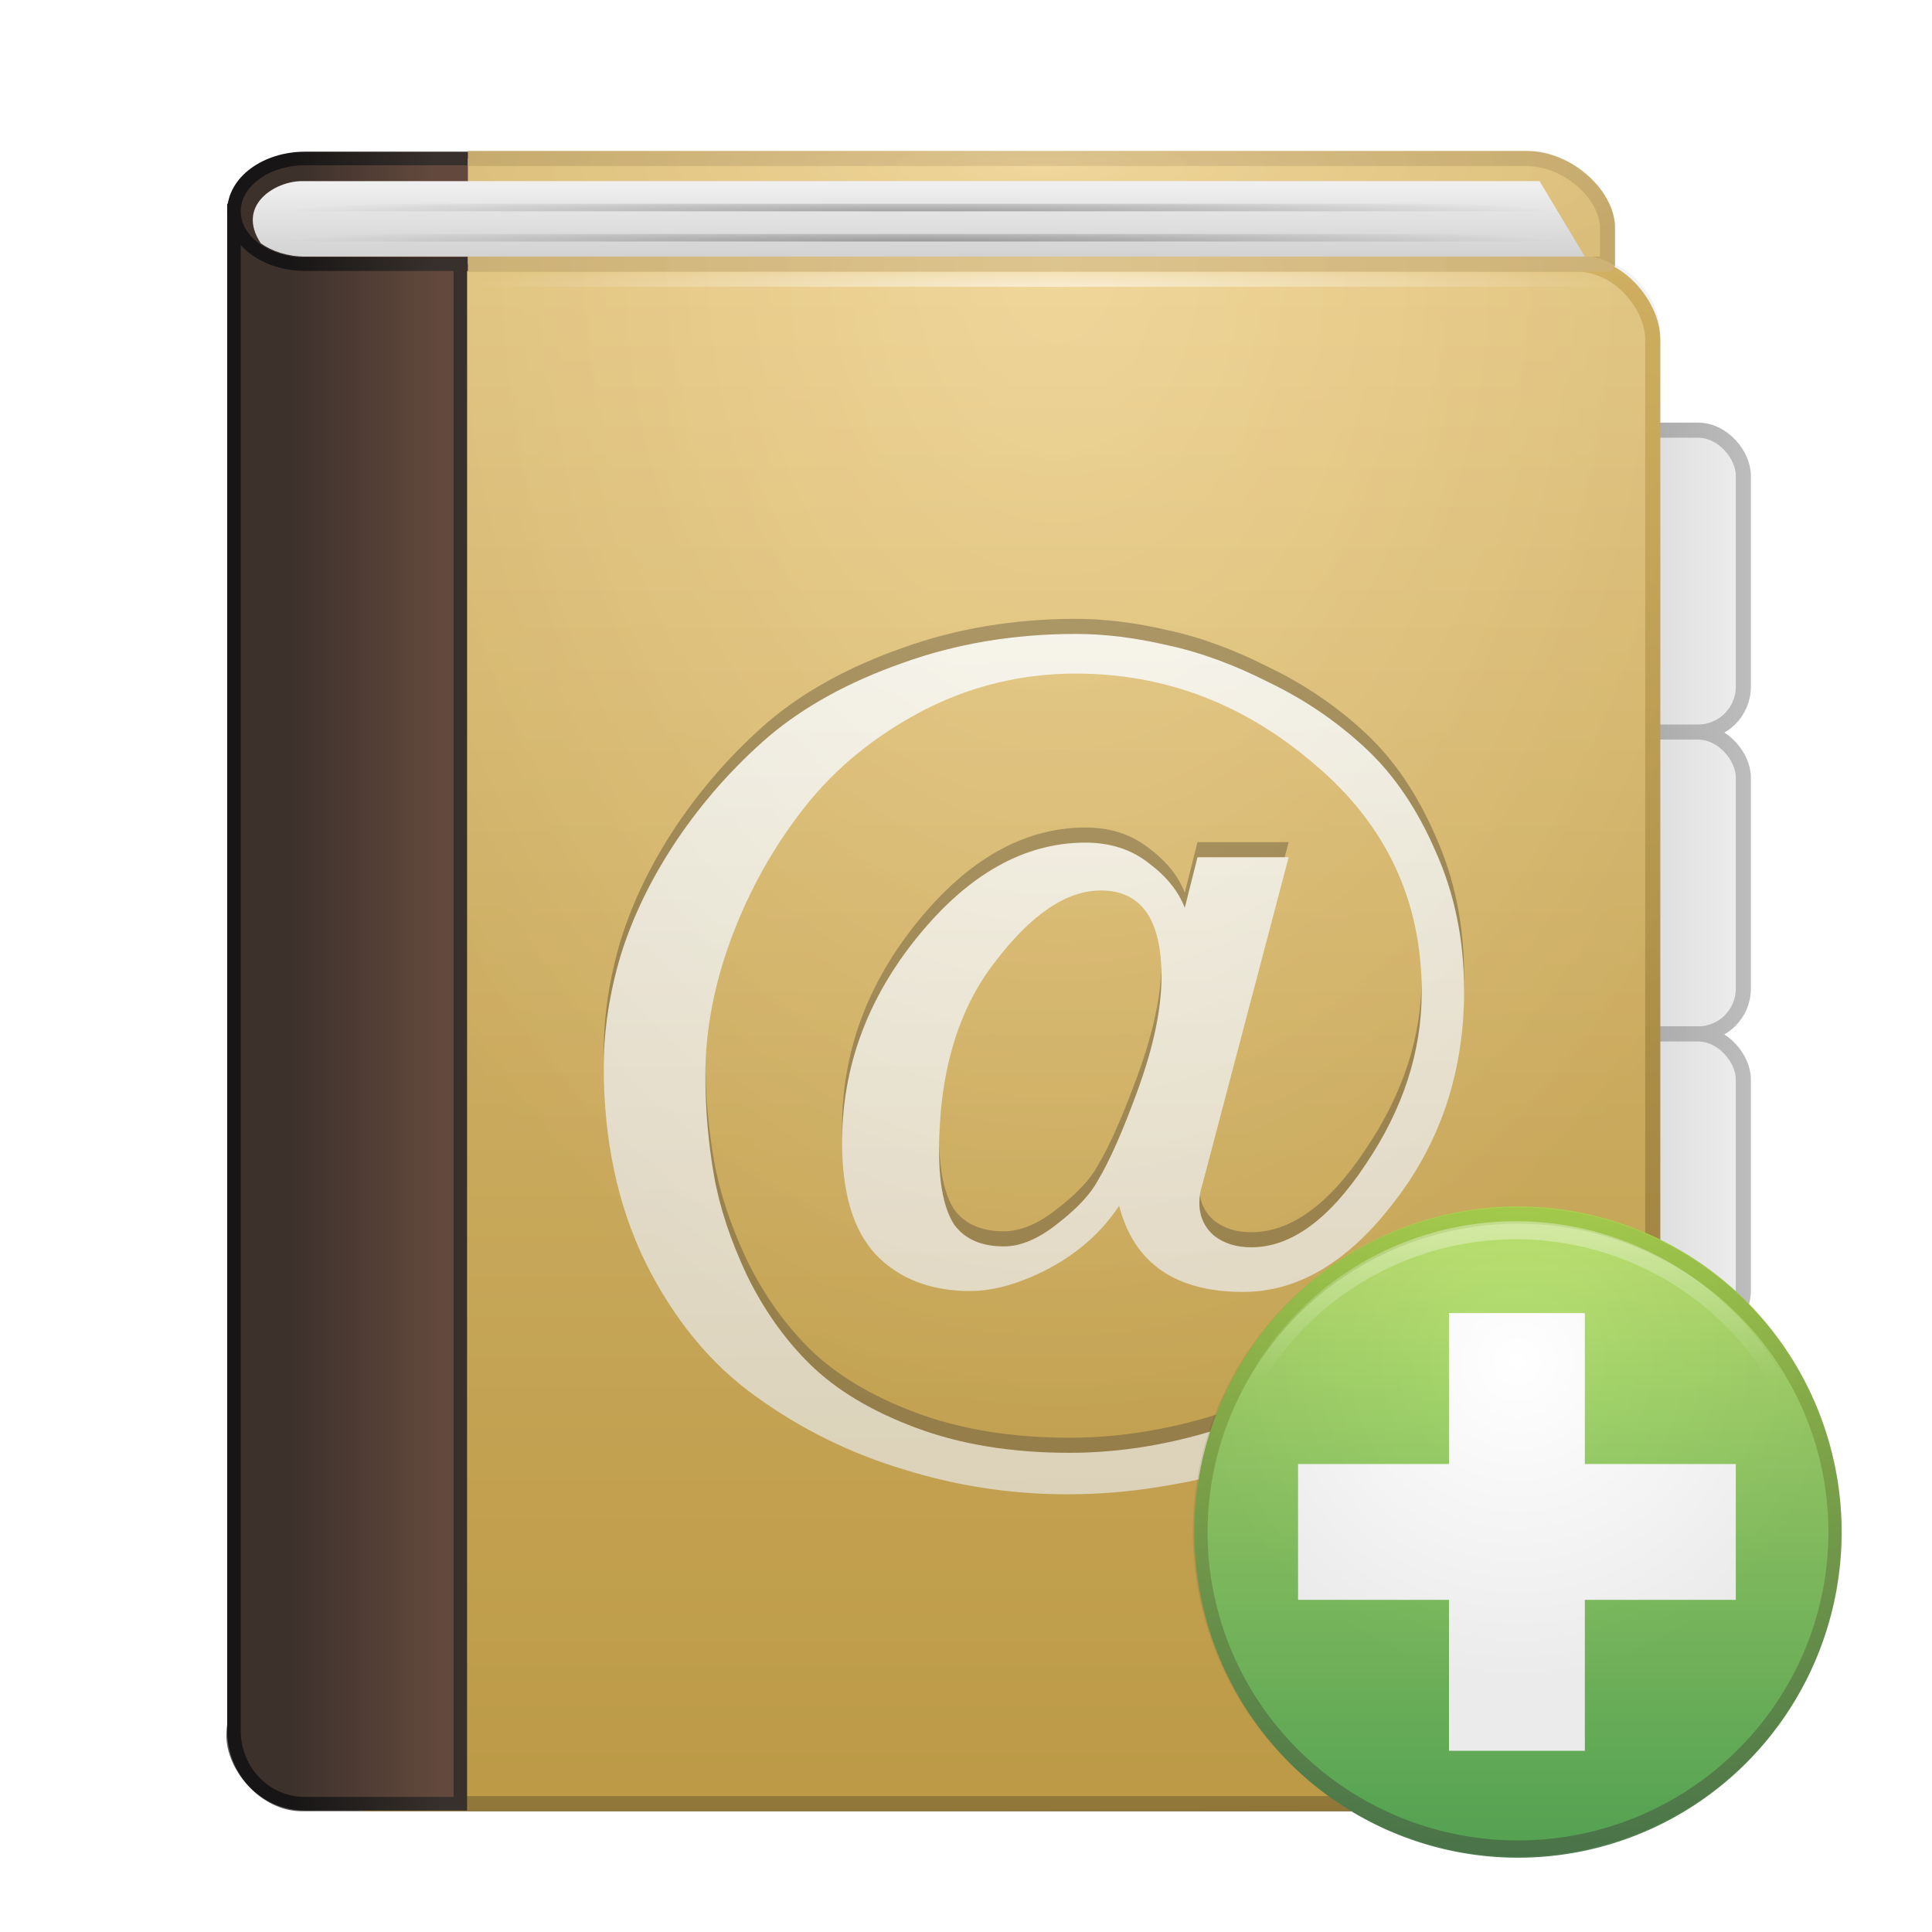 <?xml version="1.0" encoding="UTF-8" standalone="no"?>
<!-- Created with Inkscape (http://www.inkscape.org/) -->

<svg
   xmlns:svg="http://www.w3.org/2000/svg"
   xmlns="http://www.w3.org/2000/svg"
   xmlns:xlink="http://www.w3.org/1999/xlink"
   version="1.0"
   width="128"
   height="128"
   id="svg11300"
   style="display:inline;enable-background:new">
  <title
     id="title2897">Candy Icon Theme</title>
  <defs
     id="defs3">
    <linearGradient
       id="linearGradient3835">
      <stop
         id="stop3837"
         style="stop-color:#000000;stop-opacity:1"
         offset="0" />
      <stop
         id="stop3839"
         style="stop-color:#000000;stop-opacity:0"
         offset="1" />
    </linearGradient>
    <linearGradient
       id="linearGradient4055">
      <stop
         id="stop4057"
         style="stop-color:#bebebe;stop-opacity:1"
         offset="0" />
      <stop
         id="stop4059"
         style="stop-color:#a0a0a0;stop-opacity:1"
         offset="1" />
    </linearGradient>
    <linearGradient
       id="linearGradient4007">
      <stop
         id="stop4009"
         style="stop-color:#f0f0f0;stop-opacity:1"
         offset="0" />
      <stop
         id="stop4011"
         style="stop-color:#d2d2d2;stop-opacity:1"
         offset="1" />
    </linearGradient>
    <linearGradient
       id="linearGradient4001">
      <stop
         id="stop4003"
         style="stop-color:#63493d;stop-opacity:1"
         offset="0" />
      <stop
         id="stop4005"
         style="stop-color:#3d312c;stop-opacity:1"
         offset="1" />
    </linearGradient>
    <linearGradient
       id="linearGradient3995">
      <stop
         id="stop3997"
         style="stop-color:#38302c;stop-opacity:1"
         offset="0" />
      <stop
         id="stop3999"
         style="stop-color:#171515;stop-opacity:1"
         offset="1" />
    </linearGradient>
    <linearGradient
       id="linearGradient3867">
      <stop
         id="stop3869"
         style="stop-color:#ffffff;stop-opacity:1"
         offset="0" />
      <stop
         id="stop3871"
         style="stop-color:#ffffff;stop-opacity:0"
         offset="1" />
    </linearGradient>
    <linearGradient
       id="linearGradient3857">
      <stop
         id="stop3859"
         style="stop-color:#000000;stop-opacity:0"
         offset="0" />
      <stop
         id="stop3861"
         style="stop-color:#000000;stop-opacity:1"
         offset="1" />
    </linearGradient>
    <linearGradient
       id="linearGradient3847">
      <stop
         id="stop3849"
         style="stop-color:#fcf9ee;stop-opacity:1"
         offset="0" />
      <stop
         id="stop3851"
         style="stop-color:#efe4c9;stop-opacity:1"
         offset="1" />
    </linearGradient>
    <linearGradient
       id="linearGradient3839">
      <stop
         id="stop3841"
         style="stop-color:#d9b45b;stop-opacity:1"
         offset="0" />
      <stop
         id="stop3843"
         style="stop-color:#9c803e;stop-opacity:1"
         offset="1" />
    </linearGradient>
    <linearGradient
       id="linearGradient3817">
      <stop
         id="stop3819"
         style="stop-color:#edcd83;stop-opacity:1"
         offset="0" />
      <stop
         id="stop3821"
         style="stop-color:#cba64b;stop-opacity:1"
         offset="1" />
    </linearGradient>
    <filter
       x="-0.073"
       y="-0.693"
       width="1.146"
       height="2.386"
       color-interpolation-filters="sRGB"
       id="filter3846">
      <feGaussianBlur
         stdDeviation="2.888"
         id="feGaussianBlur3848" />
    </filter>
    <radialGradient
       cx="64"
       cy="60"
       r="42.5"
       fx="64"
       fy="60"
       id="radialGradient3207"
       xlink:href="#linearGradient3835"
       gradientUnits="userSpaceOnUse"
       gradientTransform="matrix(1,0,0,0.024,0,16.588)" />
    <radialGradient
       cx="64"
       cy="60"
       r="42.5"
       fx="64"
       fy="60"
       id="radialGradient3210"
       xlink:href="#linearGradient3835"
       gradientUnits="userSpaceOnUse"
       gradientTransform="matrix(1,0,0,0.024,0,18.588)" />
    <linearGradient
       x1="58"
       y1="16"
       x2="58"
       y2="21"
       id="linearGradient3213"
       xlink:href="#linearGradient4007"
       gradientUnits="userSpaceOnUse" />
    <radialGradient
       cx="72"
       cy="-10.2"
       r="38"
       fx="72"
       fy="-10.2"
       id="radialGradient3216"
       xlink:href="#linearGradient3857"
       gradientUnits="userSpaceOnUse"
       gradientTransform="matrix(1.132,4.2003676e-7,-8.7914676e-8,0.237,-9.474,17.416)" />
    <radialGradient
       cx="157"
       cy="28.5"
       r="19"
       fx="157"
       fy="28.5"
       id="radialGradient3219"
       xlink:href="#linearGradient3867"
       gradientUnits="userSpaceOnUse"
       gradientTransform="matrix(2.026,0,0,0.105,-245.632,20)" />
    <radialGradient
       cx="72.462"
       cy="29.522"
       r="41"
       fx="72.462"
       fy="29.522"
       id="radialGradient3222"
       xlink:href="#linearGradient3867"
       gradientUnits="userSpaceOnUse"
       gradientTransform="matrix(1.356,-0.006,0.008,1.913,-25.475,-35.055)" />
    <radialGradient
       cx="72"
       cy="-10.2"
       r="38"
       fx="72"
       fy="-10.2"
       id="radialGradient3225"
       xlink:href="#linearGradient3867"
       gradientUnits="userSpaceOnUse"
       gradientTransform="matrix(1.132,4.2003676e-7,-8.7914676e-8,0.237,-9.474,17.416)" />
    <radialGradient
       cx="72.462"
       cy="29.522"
       r="41"
       fx="72.462"
       fy="29.522"
       id="radialGradient3228"
       xlink:href="#linearGradient3857"
       gradientUnits="userSpaceOnUse"
       gradientTransform="matrix(1.356,-0.006,0.008,1.913,-25.475,-35.055)" />
    <linearGradient
       x1="143.886"
       y1="6.077"
       x2="140.343"
       y2="6.154"
       id="linearGradient3232"
       xlink:href="#linearGradient4001"
       gradientUnits="userSpaceOnUse"
       gradientTransform="matrix(2.429,0,0,2.333,-317.857,1.667)" />
    <linearGradient
       x1="144"
       y1="7"
       x2="140"
       y2="7"
       id="linearGradient3234"
       xlink:href="#linearGradient3995"
       gradientUnits="userSpaceOnUse"
       gradientTransform="matrix(2.429,0,0,2.333,-317.857,1.667)" />
    <linearGradient
       x1="11.417"
       y1="26.024"
       x2="6.75"
       y2="26.024"
       id="linearGradient3237"
       xlink:href="#linearGradient4001"
       gradientUnits="userSpaceOnUse"
       gradientTransform="matrix(2.143,0,0,2.482,7.786,9.327)" />
    <linearGradient
       x1="144"
       y1="26"
       x2="140"
       y2="26"
       id="linearGradient3239"
       xlink:href="#linearGradient3995"
       gradientUnits="userSpaceOnUse"
       gradientTransform="matrix(2.5,0,0,2.543,-327.75,0.186)" />
    <linearGradient
       x1="72.878"
       y1="42.646"
       x2="73.182"
       y2="102.354"
       id="linearGradient3242"
       xlink:href="#linearGradient3847"
       gradientUnits="userSpaceOnUse"
       gradientTransform="matrix(0.966,0,0,0.966,3.389,4.458)" />
    <linearGradient
       x1="158"
       y1="8"
       x2="158"
       y2="49"
       id="linearGradient3246"
       xlink:href="#linearGradient3817"
       gradientUnits="userSpaceOnUse"
       gradientTransform="matrix(2.5,0,0,2.55,-326.25,-0.175)" />
    <linearGradient
       x1="162.015"
       y1="8"
       x2="162.642"
       y2="49"
       id="linearGradient3248"
       xlink:href="#linearGradient3839"
       gradientUnits="userSpaceOnUse"
       gradientTransform="matrix(2.5,0,0,2.55,-326.25,-0.175)" />
    <linearGradient
       x1="179"
       y1="26"
       x2="174"
       y2="26"
       id="linearGradient3251"
       xlink:href="#linearGradient4007"
       gradientUnits="userSpaceOnUse"
       gradientTransform="matrix(2.4,0,0,2.5,-309.9,1.25)" />
    <linearGradient
       x1="179"
       y1="30"
       x2="174"
       y2="30"
       id="linearGradient3253"
       xlink:href="#linearGradient4055"
       gradientUnits="userSpaceOnUse"
       gradientTransform="matrix(2.4,0,0,2.5,-309.9,1.25)" />
    <linearGradient
       x1="179"
       y1="26"
       x2="174"
       y2="26"
       id="linearGradient3256"
       xlink:href="#linearGradient4007"
       gradientUnits="userSpaceOnUse"
       gradientTransform="matrix(2.4,0,0,2.5,-309.9,1.25)" />
    <linearGradient
       x1="179"
       y1="30"
       x2="174"
       y2="30"
       id="linearGradient3258"
       xlink:href="#linearGradient4055"
       gradientUnits="userSpaceOnUse"
       gradientTransform="matrix(2.4,0,0,2.5,-309.9,1.25)" />
    <linearGradient
       x1="179"
       y1="26"
       x2="174"
       y2="26"
       id="linearGradient3261"
       xlink:href="#linearGradient4007"
       gradientUnits="userSpaceOnUse"
       gradientTransform="matrix(2.4,0,0,2.5,-309.9,1.25)" />
    <linearGradient
       x1="179"
       y1="30"
       x2="174"
       y2="30"
       id="linearGradient3263"
       xlink:href="#linearGradient4055"
       gradientUnits="userSpaceOnUse"
       gradientTransform="matrix(2.4,0,0,2.5,-309.9,1.25)" />
    <linearGradient
       x1="179"
       y1="26"
       x2="174"
       y2="26"
       id="linearGradient3266"
       xlink:href="#linearGradient4007"
       gradientUnits="userSpaceOnUse"
       gradientTransform="matrix(2.4,0,0,2.5,-309.9,1.25)" />
    <linearGradient
       x1="179"
       y1="30"
       x2="174"
       y2="30"
       id="linearGradient3268"
       xlink:href="#linearGradient4055"
       gradientUnits="userSpaceOnUse"
       gradientTransform="matrix(2.4,0,0,2.5,-309.9,1.25)" />
    <linearGradient
       id="linearGradient3693">
      <stop
         id="stop3695"
         style="stop-color:#000000;stop-opacity:0"
         offset="0" />
      <stop
         id="stop3697"
         style="stop-color:#000000;stop-opacity:1"
         offset="1" />
    </linearGradient>
    <linearGradient
       id="linearGradient3703">
      <stop
         id="stop3705-5"
         style="stop-color:#ffffff;stop-opacity:1"
         offset="0" />
      <stop
         id="stop3707"
         style="stop-color:#ffffff;stop-opacity:0"
         offset="1" />
    </linearGradient>
    <linearGradient
       id="linearGradient3657">
      <stop
         id="stop3659-8"
         style="stop-color:#c5e774;stop-opacity:1"
         offset="0" />
      <stop
         id="stop3661"
         style="stop-color:#56ad58;stop-opacity:1"
         offset="1" />
    </linearGradient>
    <linearGradient
       id="linearGradient3665">
      <stop
         id="stop3667"
         style="stop-color:#abd24e;stop-opacity:1"
         offset="0" />
      <stop
         id="stop3669"
         style="stop-color:#4d7b4f;stop-opacity:1"
         offset="1" />
    </linearGradient>
    <linearGradient
       x1="170.5"
       y1="35.567"
       x2="170.5"
       y2="49.433"
       id="linearGradient3397"
       xlink:href="#linearGradient3657"
       gradientUnits="userSpaceOnUse" />
    <linearGradient
       x1="171.633"
       y1="35.567"
       x2="171.633"
       y2="49.433"
       id="linearGradient3399"
       xlink:href="#linearGradient3665"
       gradientUnits="userSpaceOnUse" />
    <radialGradient
       cx="171.356"
       cy="36.924"
       r="3.644"
       fx="171.356"
       fy="36.924"
       id="radialGradient3401"
       xlink:href="#linearGradient3693"
       gradientUnits="userSpaceOnUse"
       gradientTransform="matrix(1,0,0,0.864,0,5.3)" />
    <linearGradient
       x1="170.139"
       y1="37.396"
       x2="170.139"
       y2="39.217"
       id="linearGradient3403"
       xlink:href="#linearGradient3703"
       gradientUnits="userSpaceOnUse" />
  </defs>
  <g
     transform="translate(-3,-4)"
     id="layer1"
     style="display:inline">
    <g
       id="layer6"
       style="display:none" />
    <rect
       width="95"
       height="10"
       rx="5"
       ry="5"
       x="18"
       y="114"
       id="rect3792"
       style="opacity:0.8;fill:#000000;fill-opacity:1;stroke:none;filter:url(#filter3846)" />
    <g
       id="g3887" />
    <g
       id="g4042">
      <rect
         width="12"
         height="20"
         rx="3"
         ry="3"
         x="106.5"
         y="52.5"
         id="rect2935"
         style="fill:url(#linearGradient3266);fill-opacity:1;stroke:url(#linearGradient3268);stroke-width:1;stroke-linecap:round;stroke-linejoin:miter;stroke-miterlimit:0;stroke-opacity:1;stroke-dasharray:none" />
      <rect
         width="12"
         height="20"
         rx="3"
         ry="3"
         x="106.5"
         y="72.5"
         id="rect2937"
         style="fill:url(#linearGradient3261);fill-opacity:1;stroke:url(#linearGradient3263);stroke-width:1;stroke-linecap:round;stroke-linejoin:miter;stroke-miterlimit:0;stroke-opacity:1;stroke-dasharray:none" />
      <rect
         width="12"
         height="20"
         rx="3"
         ry="3"
         x="106.5"
         y="92.5"
         id="rect2939"
         style="fill:url(#linearGradient3256);fill-opacity:1;stroke:url(#linearGradient3258);stroke-width:1;stroke-linecap:round;stroke-linejoin:miter;stroke-miterlimit:0;stroke-opacity:1;stroke-dasharray:none" />
      <rect
         width="12"
         height="20"
         rx="3"
         ry="3"
         x="106.5"
         y="32.5"
         id="rect2941"
         style="fill:url(#linearGradient3251);fill-opacity:1;stroke:url(#linearGradient3253);stroke-width:1;stroke-linecap:round;stroke-linejoin:miter;stroke-miterlimit:0;stroke-opacity:1;stroke-dasharray:none" />
      <rect
         width="90"
         height="102"
         rx="5"
         ry="5"
         x="22.5"
         y="21.5"
         id="rect2943"
         style="fill:url(#linearGradient3246);fill-opacity:1;stroke:url(#linearGradient3248);stroke-width:1;stroke-linecap:round;stroke-linejoin:round;stroke-miterlimit:0;stroke-opacity:1;stroke-dasharray:none;stroke-dashoffset:0;display:inline" />
      <path
         d="m 74.277,45 c -4.113,4.8e-5 -7.95,0.649 -11.503,1.932 -3.506,1.238 -6.462,2.844 -8.846,4.861 -2.337,2.017 -4.369,4.317 -6.099,6.883 -1.683,2.521 -2.919,5.071 -3.713,7.638 -0.748,2.521 -1.117,4.983 -1.117,7.367 -4e-6,4.859 0.924,9.163 2.747,12.922 1.87,3.759 4.285,6.722 7.276,8.876 3.038,2.2 6.306,3.806 9.812,4.861 3.506,1.1 7.129,1.66 10.869,1.66 2.057,-1e-5 4.075,-0.162 6.038,-0.483 2.01,-0.321 3.629,-0.674 4.891,-1.087 1.262,-0.413 2.471,-0.899 3.593,-1.449 1.168,-0.504 1.907,-0.888 2.234,-1.117 0.327,-0.183 0.598,-0.346 0.785,-0.483 l 1.328,-4.468 c -1.87,1.834 -4.613,3.367 -8.212,4.559 -3.552,1.192 -7.048,1.781 -10.506,1.781 -3.833,-1e-5 -7.23,-0.56 -10.174,-1.66 -2.945,-1.1 -5.275,-2.5 -7.004,-4.197 -1.683,-1.65 -3.075,-3.625 -4.197,-5.917 -1.075,-2.292 -1.8,-4.473 -2.174,-6.582 -0.374,-2.154 -0.574,-4.38 -0.574,-6.672 -1.1e-5,-2.979 0.583,-6.031 1.751,-9.148 1.169,-3.117 2.774,-5.992 4.831,-8.604 2.057,-2.613 4.658,-4.72 7.789,-6.37 3.178,-1.65 6.575,-2.476 10.174,-2.476 5.889,4.8e-5 11.176,2.004 15.85,6.038 4.721,3.988 7.065,9.015 7.065,15.065 -5.8e-5,3.942 -1.236,7.745 -3.713,11.412 -2.431,3.667 -4.96,5.495 -7.578,5.495 -0.982,1e-5 -1.791,-0.251 -2.445,-0.755 -0.654,-0.55 -0.996,-1.287 -0.996,-2.204 -4.4e-5,-0.413 0.071,-0.825 0.211,-1.238 l 5.706,-21.647 -6.038,0 -0.845,3.351 c -0.421,-1.1 -1.217,-2.088 -2.385,-2.959 -1.169,-0.917 -2.561,-1.359 -4.197,-1.359 -4.02,2.8e-5 -7.715,2.064 -11.08,6.189 -3.365,4.125 -5.042,8.68 -5.042,13.676 -1.9e-5,3.346 0.738,5.823 2.234,7.427 1.542,1.604 3.632,2.415 6.25,2.415 1.589,0 3.337,-0.501 5.253,-1.51 1.963,-1.054 3.497,-2.44 4.619,-4.136 0.982,3.805 3.725,5.706 8.212,5.706 3.646,0 6.985,-1.99 10.023,-5.978 C 98.466,78.63 100,73.957 100,68.639 100,65.247 99.36,62.167 98.098,59.371 96.883,56.575 95.348,54.32 93.479,52.578 91.609,50.836 89.492,49.376 87.109,48.23 84.771,47.039 82.526,46.213 80.376,45.755 78.226,45.251 76.194,45 74.277,45 z m 1.66,16.997 c 2.664,2.9e-5 4.015,1.901 4.015,5.706 -4e-5,2.109 -0.511,4.585 -1.54,7.427 -1.028,2.842 -1.939,4.861 -2.687,6.099 -0.467,0.871 -1.348,1.829 -2.657,2.838 -1.262,1.008 -2.441,1.51 -3.563,1.51 -1.496,1e-5 -2.59,-0.487 -3.291,-1.449 -0.654,-1.008 -0.996,-2.63 -0.996,-4.831 -2.6e-5,-5.18 1.223,-9.336 3.653,-12.499 2.43,-3.209 4.774,-4.8 7.065,-4.8 z"
         id="path3770"
         style="fill:#a2894f;fill-opacity:1;stroke:none" />
      <path
         d="m 74.277,46 c -4.113,4.9e-5 -7.95,0.649 -11.503,1.932 -3.506,1.238 -6.462,2.844 -8.846,4.861 -2.337,2.017 -4.369,4.317 -6.099,6.883 -1.683,2.521 -2.919,5.071 -3.713,7.638 -0.748,2.521 -1.117,4.983 -1.117,7.367 -4e-6,4.859 0.924,9.163 2.747,12.922 1.87,3.759 4.285,6.722 7.276,8.876 3.038,2.2 6.306,3.806 9.812,4.861 3.506,1.1 7.129,1.66 10.869,1.66 2.057,-1e-5 4.075,-0.162 6.038,-0.483 2.01,-0.321 3.629,-0.674 4.891,-1.087 1.262,-0.413 2.471,-0.899 3.593,-1.449 1.168,-0.504 1.907,-0.888 2.234,-1.117 0.327,-0.183 0.598,-0.346 0.785,-0.483 l 1.328,-4.468 c -1.87,1.834 -4.613,3.367 -8.212,4.559 -3.552,1.192 -7.048,1.781 -10.506,1.781 -3.833,-1e-5 -7.23,-0.56 -10.174,-1.66 C 60.736,97.492 58.406,96.092 56.676,94.396 54.993,92.745 53.601,90.77 52.48,88.478 51.405,86.186 50.68,84.005 50.306,81.897 49.932,79.742 49.732,77.517 49.732,75.225 c -1.1e-5,-2.979 0.583,-6.031 1.751,-9.148 1.169,-3.117 2.774,-5.992 4.831,-8.604 2.057,-2.613 4.658,-4.72 7.789,-6.37 3.178,-1.65 6.575,-2.476 10.174,-2.476 5.889,4.8e-5 11.176,2.004 15.85,6.038 4.721,3.988 7.065,9.015 7.065,15.065 -5.8e-5,3.942 -1.236,7.745 -3.713,11.412 -2.431,3.667 -4.96,5.495 -7.578,5.495 -0.982,1e-5 -1.791,-0.251 -2.445,-0.755 -0.654,-0.55 -0.996,-1.287 -0.996,-2.204 -4.4e-5,-0.413 0.071,-0.825 0.211,-1.238 l 5.706,-21.647 -6.038,0 -0.845,3.351 c -0.421,-1.1 -1.217,-2.088 -2.385,-2.959 -1.169,-0.917 -2.561,-1.359 -4.197,-1.359 -4.02,2.8e-5 -7.715,2.064 -11.08,6.189 -3.365,4.125 -5.042,8.68 -5.042,13.676 -1.9e-5,3.346 0.738,5.823 2.234,7.427 1.542,1.604 3.632,2.415 6.25,2.415 1.589,0 3.337,-0.501 5.253,-1.51 1.963,-1.054 3.497,-2.44 4.619,-4.136 0.982,3.805 3.725,5.706 8.212,5.706 3.646,0 6.985,-1.99 10.023,-5.978 C 98.466,79.63 100,74.957 100,69.639 100,66.247 99.36,63.167 98.098,60.371 96.883,57.575 95.348,55.32 93.479,53.578 91.609,51.836 89.492,50.376 87.109,49.23 84.771,48.039 82.526,47.213 80.376,46.755 78.226,46.251 76.194,46 74.277,46 z m 1.66,16.997 c 2.664,2.9e-5 4.015,1.901 4.015,5.706 -4e-5,2.109 -0.511,4.585 -1.54,7.427 -1.028,2.842 -1.939,4.861 -2.687,6.099 -0.467,0.871 -1.348,1.829 -2.657,2.838 -1.262,1.008 -2.441,1.51 -3.563,1.51 -1.496,9e-6 -2.59,-0.487 -3.291,-1.449 -0.654,-1.008 -0.996,-2.63 -0.996,-4.831 -2.6e-5,-5.18 1.223,-9.336 3.653,-12.499 2.43,-3.209 4.774,-4.8 7.065,-4.8 z"
         id="rect3759"
         style="fill:url(#linearGradient3242);fill-opacity:1;stroke:none" />
      <path
         d="m 18.5,17.5 0,101.16 c 0,2.681 2.091,4.84 4.688,4.84 l 10.312,0 0,-106"
         id="path2945"
         style="fill:url(#linearGradient3237);fill-opacity:1;stroke:url(#linearGradient3239);stroke-width:0.9;stroke-miterlimit:4;stroke-opacity:1;stroke-dasharray:none;display:inline" />
      <path
         d="m 35.5,14.5 -12.278,0 c -2.616,0 -4.722,1.561 -4.722,3.5 0,1.939 2.106,3.5 4.722,3.5 L 35.5,21.5"
         id="path2947"
         style="fill:url(#linearGradient3232);fill-opacity:1;stroke:url(#linearGradient3234);stroke-width:0.9;stroke-linecap:square;stroke-linejoin:miter;stroke-miterlimit:4;stroke-opacity:1;stroke-dasharray:none" />
      <path
         d="m 34,21.5 c 27.061,0 48.439,0 75.499,0 l 0,-2.333 c 0.051,-2.168 -2.514,-4.656 -5.384,-4.667 0,0 -65.702,0 -70.115,0"
         id="path2949"
         style="fill:#edcd83;fill-opacity:1;stroke:#d5b673;stroke-width:1;stroke-linecap:butt;stroke-linejoin:round;stroke-miterlimit:0;stroke-opacity:1;stroke-dasharray:none;stroke-dashoffset:0;display:inline" />
      <path
         d="m 34,21 73.701,0 C 110.637,21 113,23.361 113,26.294 l 0,92.411 c 0,2.933 -2.363,5.294 -5.299,5.294 L 34,124 34,21 z"
         id="rect3959"
         style="opacity:0.08;fill:url(#radialGradient3228);fill-opacity:1;stroke:none;display:inline" />
      <path
         d="m 34,14 70.5,0 c 2.357,0 5.5,2.643 5.5,5 l 0,2.6 c -0.478,-0.31 -0.97,-0.46 -1.5,-0.6 L 34,21 34,14 z"
         id="path3883"
         style="opacity:0.2;fill:url(#radialGradient3225);fill-opacity:1;stroke:none" />
      <path
         d="m 34,21 73.701,0 C 110.637,21 113,23.361 113,26.294 l 0,92.411 c 0,2.933 -2.363,5.294 -5.299,5.294 L 34,124 34,21 z"
         id="path3970"
         style="opacity:0.2;fill:url(#radialGradient3222);fill-opacity:1;stroke:none;display:inline" />
      <rect
         width="77"
         height="1"
         x="34"
         y="22"
         id="rect2965"
         style="opacity:0.55;fill:url(#radialGradient3219);fill-opacity:1;stroke:none" />
      <path
         d="m 34,14 70.5,0 c 2.357,0 5.5,2.643 5.5,5 l 0,2.6 c -0.478,-0.31 -0.97,-0.46 -1.5,-0.6 L 34,21 34,14 z"
         id="rect3872"
         style="opacity:0.08;fill:url(#radialGradient3216);fill-opacity:1;stroke:none" />
      <path
         d="m 23,16 c -1.796,0 -4.381,1.623 -2.719,4.125 0.749,0.524 1.776,0.875 2.938,0.875 L 36,21 l 72,0 -3,-5 -82,0 z"
         id="rect3804"
         style="fill:url(#linearGradient3213);fill-opacity:1;stroke:none" />
      <rect
         width="85"
         height="0.5"
         x="21"
         y="19.5"
         id="rect3843"
         style="opacity:0.3;fill:url(#radialGradient3210);fill-opacity:1;stroke:none" />
      <rect
         width="85"
         height="0.5"
         x="21"
         y="17.5"
         id="rect3847"
         style="opacity:0.3;fill:url(#radialGradient3207);fill-opacity:1;stroke:none" />
    </g>
    <g
       id="g4476" />
    <g
       id="g3381" />
    <g
       id="g3191" />
    <g
       id="g3176" />
    <g
       transform="translate(1,-0.002)"
       id="g3203" />
    <g
       transform="translate(1,-8.1965473e-4)"
       id="g3225" />
    <g
       transform="translate(2,3.995)"
       id="g3195">
      <path
         d="m 179,42.5 a 8.5,6.5 0 1 1 -17,0 8.5,6.5 0 1 1 17,0 z"
         transform="matrix(2.471,0,0,3.231,-319.735,-35.808)"
         id="path3126"
         style="fill:url(#linearGradient3397);fill-opacity:1;stroke:url(#linearGradient3399);stroke-width:0.354;stroke-linecap:round;stroke-linejoin:miter;stroke-miterlimit:4;stroke-opacity:1;stroke-dasharray:none" />
      <path
         d="m 97,87 0,10 -10,0 0,9 10,0 0,10 9,0 0,-10 10,0 0,-9 -10,0 0,-10 -9,0 z"
         id="path3128"
         style="fill:#ffffff;fill-opacity:1;stroke:none" />
      <path
         d="m 175,38.853 a 3.644,3.147 0 1 1 -7.288,0 3.644,3.147 0 1 1 7.288,0 z"
         transform="matrix(5.9,0,0,6.832,-909.47,-163.937)"
         id="path3130"
         style="opacity:0.08;fill:url(#radialGradient3401);fill-opacity:1;stroke:none" />
      <path
         d="m 175,40.812 a 4.537,3.188 0 1 1 -9.074,0 4.537,3.188 0 1 1 9.074,0 z"
         transform="matrix(4.408,0,0,6.273,-649.965,-154.503)"
         id="path3136"
         style="opacity:0.4;fill:none;stroke:url(#linearGradient3403);stroke-width:0.19;stroke-miterlimit:4;stroke-opacity:1;stroke-dasharray:none" />
    </g>
    <g
       transform="translate(1,-0.001)"
       id="g3217" />
    <g
       transform="translate(1,-8.1965473e-4)"
       id="g3211" />
    <g
       transform="translate(1.9330687e-5,0.999)"
       id="g3231" />
  </g>
</svg>
